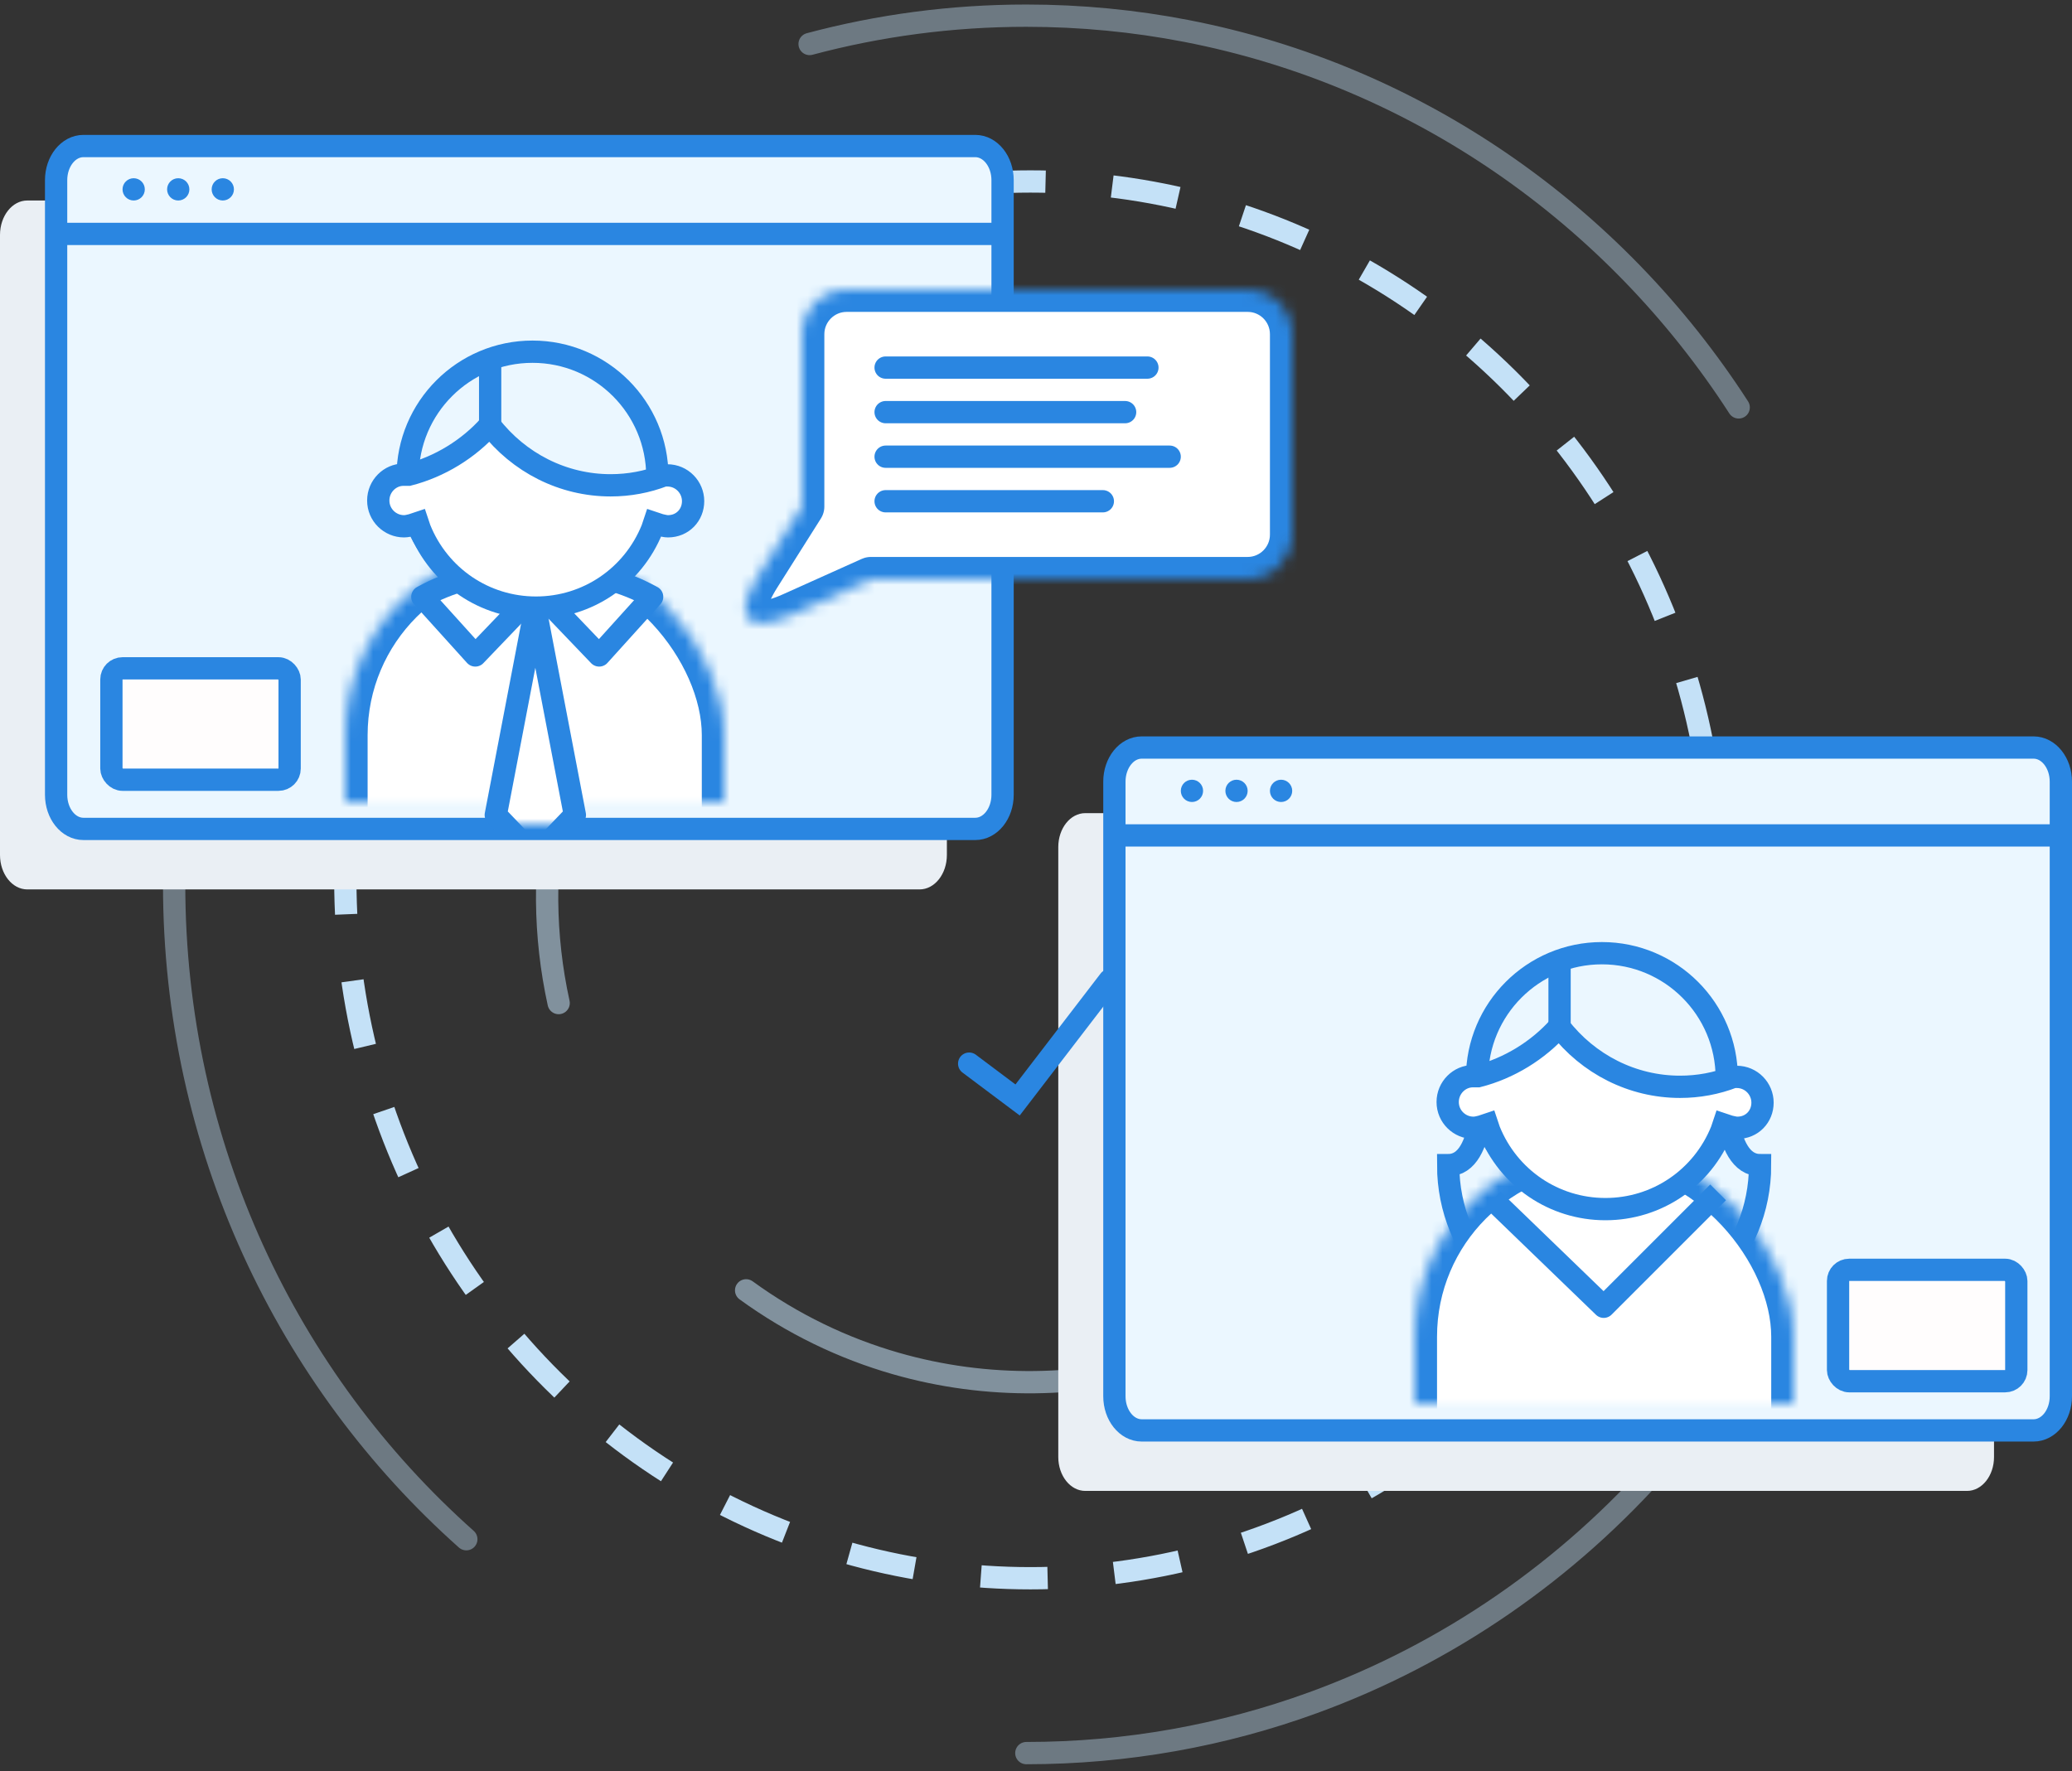 <?xml version="1.0" encoding="UTF-8" standalone="no"?>
<svg width="186px" height="159px" viewBox="0 0 186 159" version="1.1" xmlns="http://www.w3.org/2000/svg" xmlns:xlink="http://www.w3.org/1999/xlink">
    <rect x="0" y="0" width="186" height="159" fill="#333333" stroke="none"/>
    <!-- Generator: Sketch 3.8.2 (29753) - http://www.bohemiancoding.com/sketch -->
    <title>Group</title>
    <desc>Created with Sketch.</desc>
    <defs>
        <rect id="path-1" x="0" y="0" width="46" height="49"></rect>
        <rect id="path-3" x="0" y="18" width="34" height="41" rx="17"></rect>
        <mask id="mask-4" maskContentUnits="userSpaceOnUse" maskUnits="objectBoundingBox" x="0" y="0" width="34" height="41" fill="white">
            <use xlink:href="#path-3"></use>
        </mask>
        <rect id="path-5" x="0" y="0" width="46" height="49"></rect>
        <rect id="path-7" x="0" y="18" width="34" height="41" rx="17"></rect>
        <mask id="mask-8" maskContentUnits="userSpaceOnUse" maskUnits="objectBoundingBox" x="0" y="0" width="34" height="41" fill="white">
            <use xlink:href="#path-7"></use>
        </mask>
        <path d="M12.177,26 L45.998,26 C48.207,26 50,24.207 50,21.994 L50,4.006 C50,1.787 48.208,0 45.998,0 L10.002,0 C7.793,0 6,1.793 6,4.006 L6,19.478 L2.074,25.695 C-0.284,29.43 1.063,30.993 5.099,29.18 L12.177,26 Z" id="path-9"></path>
        <mask id="mask-10" maskContentUnits="userSpaceOnUse" maskUnits="objectBoundingBox" x="0" y="0" width="49.087" height="29.935" fill="white">
            <use xlink:href="#path-9"></use>
        </mask>
        <path d="M84.264,106 L118.085,106 C120.294,106 122.087,104.207 122.087,101.994 L122.087,84.006 C122.087,81.787 120.295,80 118.085,80 L82.089,80 C79.88,80 78.087,81.793 78.087,84.006 L78.087,99.478 L74.161,105.695 C71.802,109.43 73.15,110.993 77.186,109.18 L84.264,106 Z" id="path-11"></path>
        <mask id="mask-12" maskContentUnits="userSpaceOnUse" maskUnits="objectBoundingBox" x="0" y="0" width="49.087" height="29.935" fill="white">
            <use xlink:href="#path-11"></use>
        </mask>
    </defs>
    <g id="Page-1" stroke="none" stroke-width="1" fill="none" fill-rule="evenodd">
        <g id="HI-FI-Notarize-Landing-Page-1280" transform="translate(-546, -936)">
            <g id="Group-18" transform="translate(516, 937)">
                <g id="Group" transform="translate(30, 0)">
                    <g id="Group-5" transform="translate(15, 0)" stroke-width="2">
                        <g id="Group-4" opacity="0.404" stroke="#C4E1F8" stroke-linecap="round">
                            <path d="M141.08,35.575 C129.913,18.277 112.175,5.78 91.487,1.777 C86.837,0.877 82.039,0.406 77.132,0.406 C70.409,0.406 63.889,1.29 57.677,2.95" id="Stroke-32"></path>
                            <path d="M77.132,156.386 C86.157,156.386 94.818,154.793 102.857,151.867 C127.2,143.008 145.851,121.93 151.703,95.878" id="Stroke-34"></path>
                            <path d="M12.115,37.279 C4.836,49.216 0.632,63.306 0.632,78.396 C0.632,101.85 10.788,122.887 26.861,137.184" id="Stroke-36"></path>
                        </g>
                        <g id="Group-4" opacity="0.542" transform="translate(68.481, 84.219) rotate(36) translate(-68.481, -84.219) translate(28.981, 49.719)" stroke="#C4E1F8" stroke-linecap="round">
                            <path d="M44.148,68.974 C49.314,68.974 54.271,68.063 58.872,66.391 C66.863,63.488 73.782,58.288 78.862,51.573" id="Stroke-34"></path>
                            <path d="M6.934,0.913 C2.768,7.734 0.362,15.785 0.362,24.408 C0.362,37.81 6.174,49.832 15.374,58.001" id="Stroke-36"></path>
                        </g>
                        <ellipse id="Oval-51" stroke="#C4E1F7" stroke-dasharray="6,6" cx="77.5" cy="77.99" rx="61.5" ry="62.698"></ellipse>
                    </g>
                    <g id="Group-2" transform="translate(0, 12)">
                        <path d="M82.548,66.848 L2.452,66.848 C1.098,66.848 0,65.464 0,63.755 L0,8.093 C0,6.384 1.098,5 2.452,5 L82.548,5 C83.903,5 85,6.384 85,8.093 L85,63.755 C85,65.464 83.903,66.848 82.548,66.848" id="Fill-17" fill="#EAEFF4" style="mix-blend-mode: multiply;"></path>
                        <path d="M7.488,61.416 C6.134,61.416 5.037,60.044 5.037,58.35 L5.037,3.176 C5.037,1.482 6.134,0.11 7.488,0.11 L87.549,0.11 C88.903,0.11 90,1.482 90,3.176 L90,58.35 C90,60.044 88.903,61.416 87.549,61.416 L7.488,61.416 Z" id="Fill-17" fill="#EBF7FF"></path>
                        <path d="M7.488,61.416 C6.134,61.416 5.037,60.044 5.037,58.35 L5.037,3.176 C5.037,1.482 6.134,0.11 7.488,0.11 L87.549,0.11 C88.903,0.11 90,1.482 90,3.176 L90,58.35 C90,60.044 88.903,61.416 87.549,61.416 L7.488,61.416 Z" id="Stroke-19" stroke="#2A86E1" stroke-width="2"></path>
                    </g>
                    <g id="Group-2-Copy" transform="translate(95, 66)">
                        <path d="M81.577,66.848 L2.423,66.848 C1.085,66.848 0,65.486 0,63.805 L0,9.043 C0,7.362 1.085,6 2.423,6 L81.577,6 C82.916,6 84,7.362 84,9.043 L84,63.805 C84,65.486 82.916,66.848 81.577,66.848" id="Fill-17" fill="#EAEFF4" style="mix-blend-mode: multiply;"></path>
                        <path d="M7.488,61.416 C6.134,61.416 5.037,60.044 5.037,58.35 L5.037,3.176 C5.037,1.482 6.134,0.11 7.488,0.11 L87.549,0.11 C88.903,0.11 90,1.482 90,3.176 L90,58.35 C90,60.044 88.903,61.416 87.549,61.416 L7.488,61.416 Z" id="Fill-17" fill="#EBF7FF"></path>
                        <path d="M7.488,61.416 C6.134,61.416 5.037,60.044 5.037,58.35 L5.037,3.176 C5.037,1.482 6.134,0.11 7.488,0.11 L87.549,0.11 C88.903,0.11 90,1.482 90,3.176 L90,58.35 C90,60.044 88.903,61.416 87.549,61.416 L7.488,61.416 Z" id="Stroke-19" stroke="#2A86E1" stroke-width="2"></path>
                    </g>
                    <circle id="Oval-235" fill="#2A86E1" cx="12" cy="16" r="1"></circle>
                    <circle id="Oval-235-Copy" fill="#2A86E1" cx="107" cy="70" r="1"></circle>
                    <circle id="Oval-235" fill="#2A86E1" cx="16" cy="16" r="1"></circle>
                    <circle id="Oval-235-Copy-2" fill="#2A86E1" cx="111" cy="70" r="1"></circle>
                    <circle id="Oval-235" fill="#2A86E1" cx="20" cy="16" r="1"></circle>
                    <circle id="Oval-235-Copy-3" fill="#2A86E1" cx="115" cy="70" r="1"></circle>
                    <path d="M5.421,20 L89,20" id="Line-Copy" stroke="#2A86E1" stroke-width="2" stroke-linecap="square"></path>
                    <path d="M100.421,74 L184,74" id="Line-Copy-2" stroke="#2A86E1" stroke-width="2" stroke-linecap="square"></path>
                    <g id="Group-11" transform="translate(28, 24)">
                        <mask id="mask-2" fill="white">
                            <use xlink:href="#path-1"></use>
                        </mask>
                        <g id="Mask"></g>
                        <g mask="url(#mask-2)">
                            <g transform="translate(3, 6)">
                                <use id="Rectangle-677" stroke="#2A86E1" mask="url(#mask-4)" stroke-width="4" fill="#FFFFFF" xlink:href="#path-3"></use>
                                <g id="Group-7" stroke="none" stroke-width="1" fill="none" transform="translate(6, 21)" stroke-linecap="round" stroke-linejoin="round">
                                    <path d="M21.541,1.582 L16.786,6.844 L11.461,1.285 L17.613,0 C18.994,0.366 20.31,0.901 21.541,1.582 Z" id="Combined-Shape" stroke="#2A86E1" stroke-width="2" fill="#FFFFFF"></path>
                                    <path d="M0.912,2.661 L4.919,6.844 L9.673,1.582 C8.443,0.901 7.127,0.366 5.746,0 L0.912,1.01 L0.912,2.661 Z" id="Combined-Shape" stroke="#2A86E1" stroke-width="2" fill="#FFFFFF" transform="translate(5.293, 3.422) scale(-1, 1) translate(-5.293, -3.422) "></path>
                                    <polygon id="Fill-4" stroke="#2A86E1" stroke-width="2" fill="#FFFFFF" points="11.055 2.637 7.505 21.168 11.055 24.875 14.605 21.168"></polygon>
                                </g>
                                <g id="Group-10" stroke="none" stroke-width="1" fill="none" transform="translate(2, 0)">
                                    <ellipse id="Oval-234" stroke="#2A86E1" stroke-width="2" cx="14.801" cy="11.782" rx="11.208" ry="11.208"></ellipse>
                                    <path d="M26.967,16.248 C26.73,16.248 26.553,16.189 26.257,16.129 L25.723,15.951 L25.544,16.486 C23.827,20.759 19.738,23.549 15.116,23.549 C10.495,23.549 6.406,20.759 4.689,16.486 L4.51,15.951 L3.977,16.129 C3.74,16.189 3.503,16.248 3.266,16.248 C2.022,16.248 0.956,15.24 0.956,13.934 C0.956,12.628 2.022,11.618 3.207,11.618 L3.68,11.618 C6.466,10.907 9.073,9.304 10.969,7.167 C13.576,10.55 17.545,12.569 21.812,12.569 C23.471,12.569 25.071,12.272 26.611,11.678 L26.848,11.678 L26.907,11.678 C28.211,11.678 29.219,12.746 29.219,13.992 C29.219,15.24 28.27,16.248 26.967,16.248" id="Stroke-23" stroke="#2A86E1" stroke-width="2" fill="#FFFFFF"></path>
                                </g>
                            </g>
                        </g>
                        <path d="M16,13.5 L16,8.5" id="Line" stroke="#2A86E1" stroke-width="2" stroke-linecap="square" mask="url(#mask-2)"></path>
                    </g>
                    <g id="Group-11-Copy" transform="translate(124, 78)">
                        <mask id="mask-6" fill="white">
                            <use xlink:href="#path-5"></use>
                        </mask>
                        <g id="Mask"></g>
                        <g id="Group-11" mask="url(#mask-6)">
                            <g transform="translate(3, 6)">
                                <path d="M27.791,10 L17,13.2 L6.111,10 C6.111,11.769 6.514,19.6 3,19.6 C3,27.553 9.268,34 17,34 C24.732,34 31,27.553 31,19.6 C27.486,19.6 27.791,11.769 27.791,10 L27.136,13.684" id="Fill-24-Copy" stroke="#2A86E1" stroke-width="2" fill="#EBF7FF"></path>
                                <use id="Rectangle-677" stroke="#2A86E1" mask="url(#mask-8)" stroke-width="4" fill="#FFFFFF" xlink:href="#path-7"></use>
                                <g id="Group-10" stroke="none" stroke-width="1" fill="none" transform="translate(2, 0)">
                                    <ellipse id="Oval-234" stroke="#2A86E1" stroke-width="2" fill="#EBF7FF" cx="14.801" cy="11.782" rx="11.208" ry="11.208"></ellipse>
                                    <path d="M26.967,16.248 C26.73,16.248 26.553,16.189 26.257,16.129 L25.723,15.951 L25.544,16.486 C23.827,20.759 19.738,23.549 15.116,23.549 C10.495,23.549 6.406,20.759 4.689,16.486 L4.51,15.951 L3.977,16.129 C3.74,16.189 3.503,16.248 3.266,16.248 C2.022,16.248 0.956,15.24 0.956,13.934 C0.956,12.628 2.022,11.618 3.207,11.618 L3.68,11.618 C6.466,10.907 9.073,9.304 10.969,7.167 C13.576,10.55 17.545,12.569 21.812,12.569 C23.471,12.569 25.071,12.272 26.611,11.678 L26.848,11.678 L26.907,11.678 C28.211,11.678 29.219,12.746 29.219,13.992 C29.219,15.24 28.27,16.248 26.967,16.248" id="Stroke-23" stroke="#2A86E1" stroke-width="2" fill="#FFFFFF"></path>
                                </g>
                            </g>
                        </g>
                        <polyline id="Path-1318" stroke="#2A86E1" stroke-width="2" stroke-linejoin="round" mask="url(#mask-6)" points="10 28.693 19.962 38.316 30.232 28.046"></polyline>
                        <path d="M16,13.5 L16,8.5" id="Line" stroke="#2A86E1" stroke-width="2" stroke-linecap="square" mask="url(#mask-6)"></path>
                    </g>
                    <rect id="Rectangle-677-Copy" stroke="#2A86E1" stroke-width="2" fill="#FFFDFD" x="165" y="113" width="16" height="10" rx="1"></rect>
                    <rect id="Rectangle-677-Copy-2" stroke="#2A86E1" stroke-width="2" fill="#FFFDFD" x="10" y="59" width="16" height="10" rx="1"></rect>
                    <g id="Group-15" transform="translate(66, 25)" stroke="#2A86E1">
                        <use id="Combined-Shape" mask="url(#mask-10)" stroke-width="4" stroke-linejoin="round" fill="#FFFFFF" xlink:href="#path-9"></use>
                        <path d="M13.5,7 L37,7" id="Line" stroke-width="2" stroke-linecap="round"></path>
                        <path d="M13.5,11 L35,11" id="Line-Copy-3" stroke-width="2" stroke-linecap="round"></path>
                        <path d="M13.5,15 L39,15" id="Line-Copy-4" stroke-width="2" stroke-linecap="round"></path>
                        <path d="M13.5,19 L33,19" id="Line-Copy-5" stroke-width="2" stroke-linecap="round"></path>
                    </g>
                    <use id="Combined-Shape" stroke="#2A86E1" mask="url(#mask-12)" stroke-width="4" stroke-linejoin="round" fill="#FFFFFF" transform="translate(97.543, 94.968) scale(-1, 1) translate(-97.543, -94.968) " xlink:href="#path-11"></use>
                    <polyline id="Path-1635" stroke="#2A86E1" stroke-width="2" stroke-linecap="round" points="87 94.489 91.348 97.75 99.598 87"></polyline>
                </g>
            </g>
        </g>
    </g>
</svg>